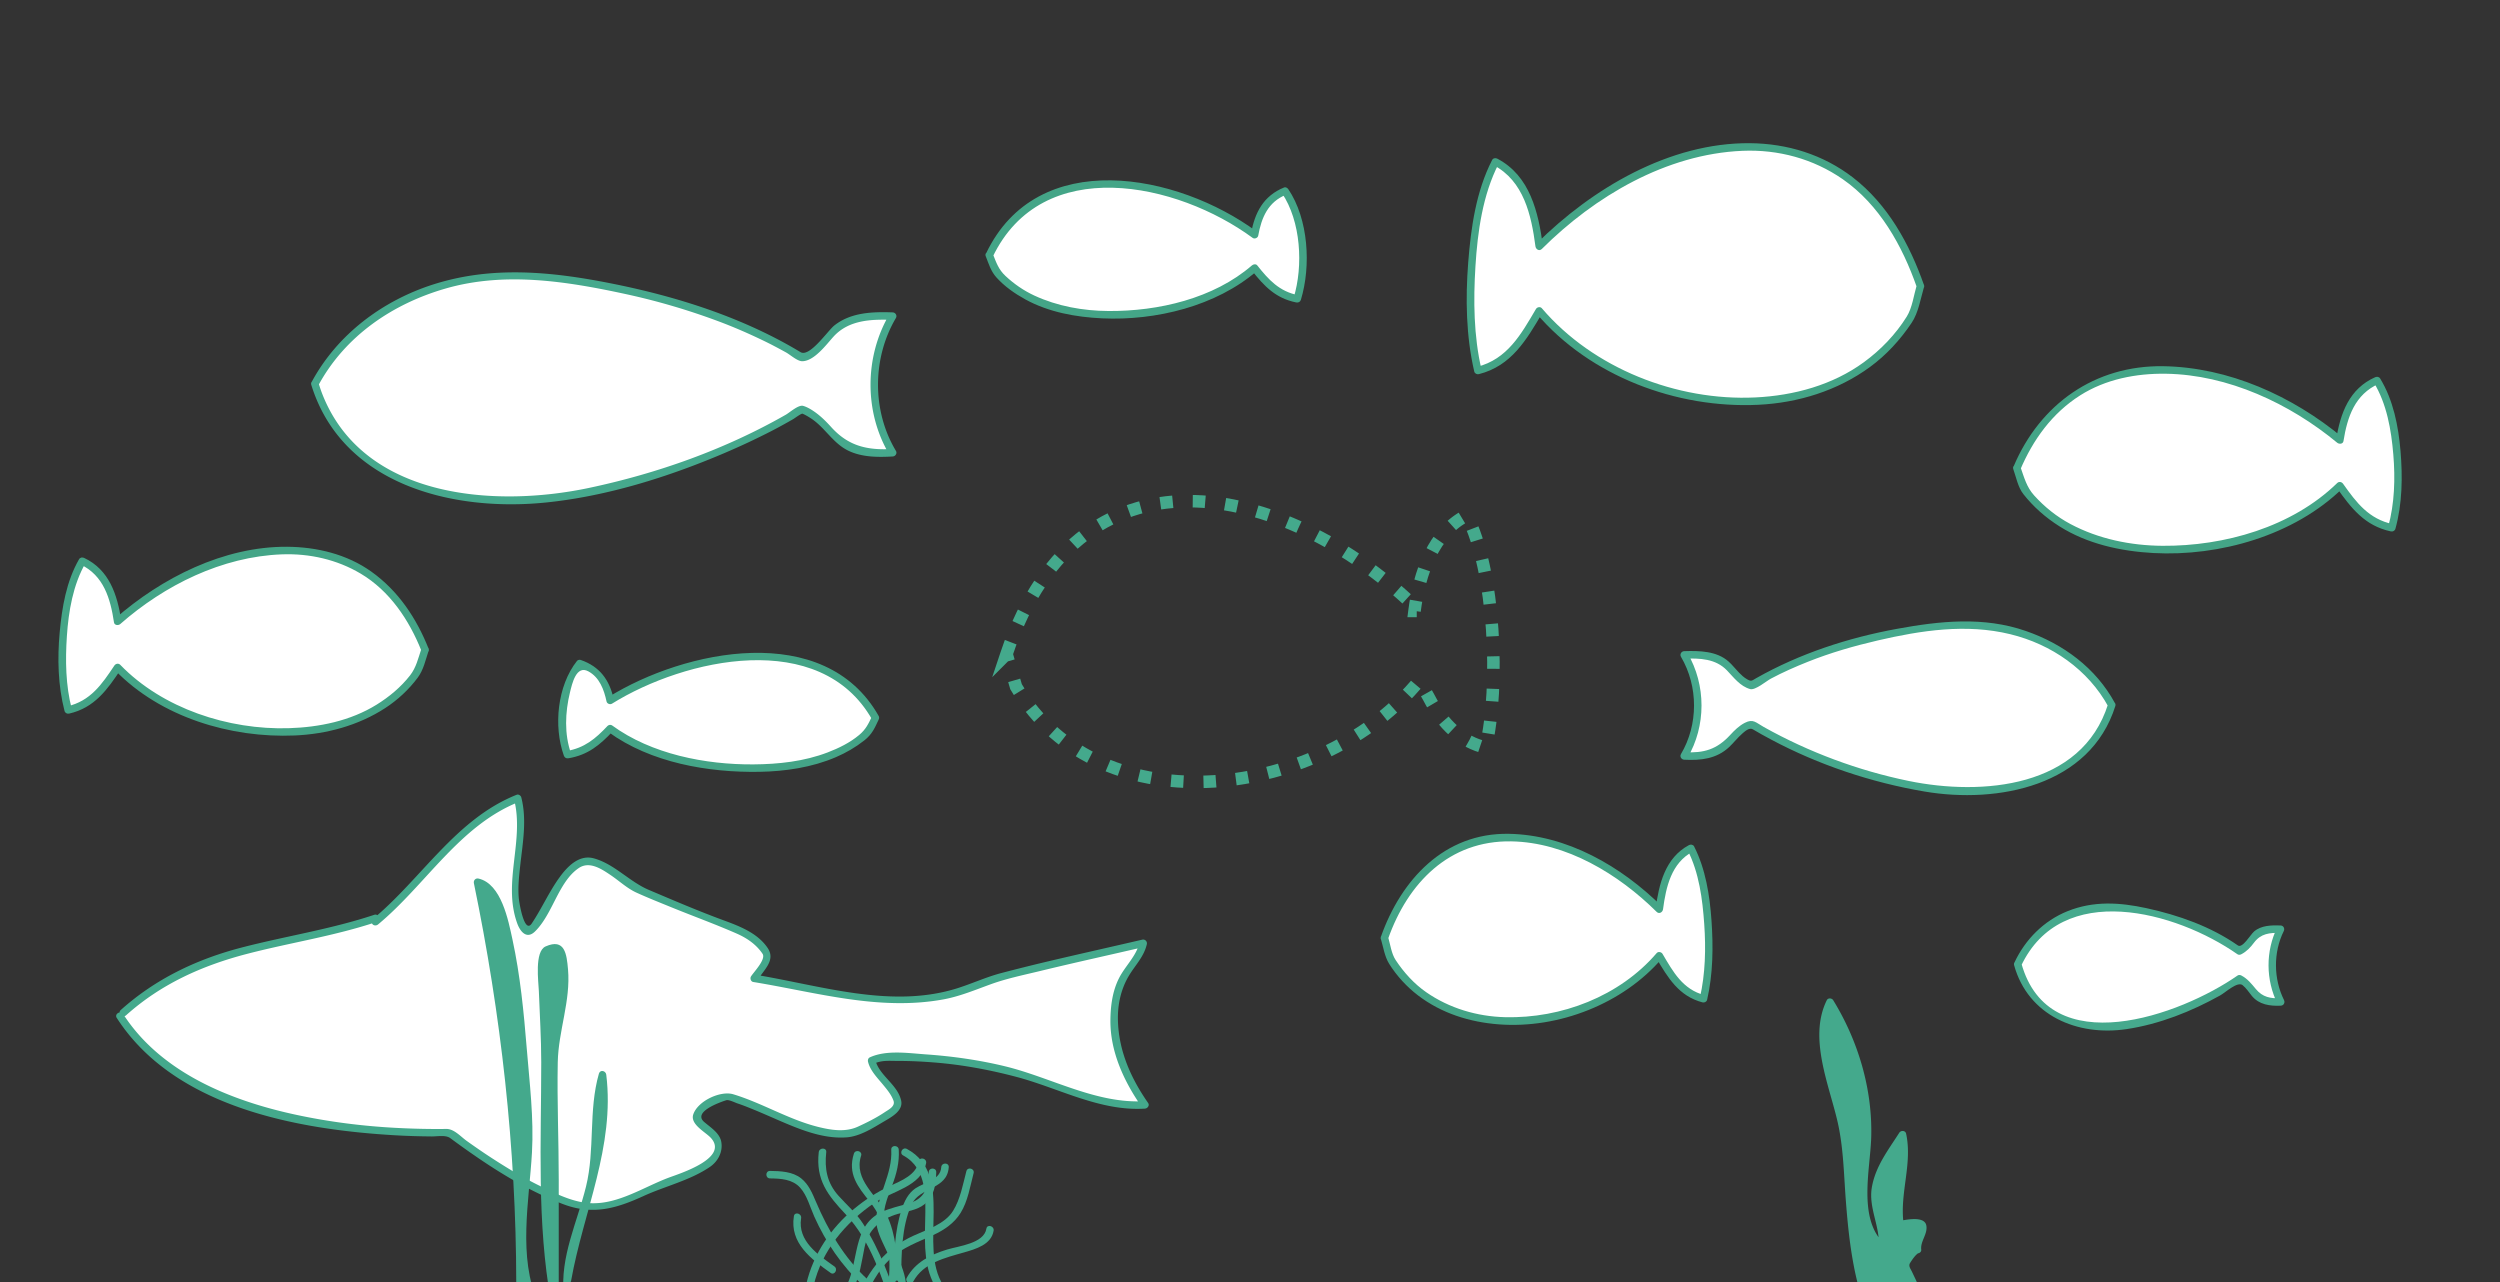 <svg xmlns="http://www.w3.org/2000/svg" width="1000" height="512.867"><rect width="100%" height="100%" fill="#333333" stroke="none"/><path fill="#FFF" d="M48.003 406.421c24.683 39.081 89.131 47.308 131.641 46.623 13.713 10.285 32.224 22.626 48.679 28.11 13.027 4.114 19.198 0 31.539-5.484 5.485-2.743 23.312-7.542 26.054-13.027 7.542-13.027-21.254-12.341 2.057-23.312l2.521-.813c15.084 3.429 35.531 17.955 50.615 14.526 2.742-.686 17.826-8.227 17.826-10.97 1.372-4.799-9.599-13.027-10.285-17.826 4.114-2.057 4.8-1.372 9.599-1.372l1.027-.002c16.501 0 33.782 2.531 49.365 6.894 14.831 4.153 33.397 13.516 49.313 12.182-7.147-10.073-12.259-21.487-12.289-34.026-.014-5.859.784-10.495 3.222-15.883 2.262-5 7.517-9.307 8.394-14.73-18.636 4.36-37.901 8.472-56.369 13.359-6.689 1.77-13.299 5.138-20.381 6.853-26.898 6.511-52.49-1.967-78.846-6.185 4.799-8.227 8.228-7.542 1.372-14.398-4.8-4.8-15.084-7.542-21.94-10.284-8.913-4.114-18.512-7.542-27.425-11.656-5.485-3.429-13.713-11.656-19.883-10.285-7.542 1.372-12.341 13.712-15.77 19.197-4.799 6.856-6.856 13.712-10.284 3.429-5.485-13.713 3.347-33.596-.766-47.994C183.677 328.26 169 353.628 150 368.712v-1.371c-36 12.341-69.854 9.599-100.706 37.709"/><path fill="#44A98C" d="M46.708 407.179c23.041 35.726 72.125 44.658 111.402 46.937 4.878.283 9.764.416 14.649.459 2.137.02 5.542-.673 7.351.677a328.588 328.588 0 0 0 9.165 6.572c11.181 7.762 22.996 14.833 35.726 19.739 11.926 4.597 21.253 1.957 32.396-3.142 8.684-3.974 18.566-6.222 26.52-11.619 3.293-2.235 5.301-6.061 4.598-10.047-.628-3.561-4.329-5.787-6.83-7.953-4.617-4 5.936-7.783 8.814-8.711 1.003-.324 3.558.974 4.525 1.291 2.22.726 4.388 1.615 6.549 2.5 4.64 1.899 9.196 4 13.83 5.917 7.349 3.04 15.221 5.753 23.282 5.142 5.319-.403 10.519-3.76 14.985-6.396 2.868-1.692 7.709-4.233 6.788-8.328-1.469-6.526-8.875-10.01-10.36-16.367l-.689 1.694c3.358-1.562 6.288-1.161 9.87-1.169 4.945-.012 9.881.25 14.809.648 10.953.884 21.802 2.915 32.419 5.715 16.992 4.481 33.401 13.846 51.45 12.712 1.042-.065 1.991-1.257 1.295-2.257-6.948-9.982-11.829-20.948-12.084-33.269-.127-6.129 1.214-12.288 4.363-17.577 2.545-4.276 6.051-7.641 7.198-12.638.261-1.135-.707-2.111-1.845-1.845-12.555 2.929-25.143 5.718-37.688 8.692a790.047 790.047 0 0 0-18.681 4.667c-6.351 1.669-12.328 4.519-18.62 6.392-26.11 7.772-53.946-1.488-79.81-5.723l.896 2.204c2.526-4.144 7.405-7.977 4.089-12.897-4.086-6.062-11.336-8.755-17.886-11.17-10.001-3.688-19.841-7.908-29.658-12.072-7.828-3.32-13.822-10.432-22.084-12.639-5.882-1.571-10.564 3.375-13.642 7.637-4.176 5.783-7.119 12.474-11.094 18.423-2.941 4.402-4.995-8.083-5.18-10.057-.417-4.446.108-8.991.598-13.408.993-8.963 2.67-18.062.391-26.964-.186-.727-1.094-1.347-1.845-1.047-24.401 9.723-38.037 33.574-57.569 49.751l2.561 1.061v-1.371c0-.936-.965-1.758-1.899-1.446-17.377 5.805-35.49 8.529-53.18 13.132-17.954 4.672-34.383 12.527-48.269 24.962-1.444 1.293.685 3.408 2.121 2.121 13.969-12.51 30.4-19.886 48.406-24.571 17.21-4.479 34.809-7.104 51.72-12.752l-1.899-1.446v1.371c0 1.4 1.593 1.862 2.561 1.061 19.032-15.763 32.485-39.512 56.246-48.979l-1.845-1.047c4.215 16.467-4.646 33.141 1.245 49.552 1.233 3.435 3.824 6.483 7.097 3.312 4.538-4.396 7.236-11.49 10.359-16.894 1.893-3.275 4.104-6.473 7.306-8.578 4.279-2.813 9.235.598 12.788 3.006 3.405 2.307 6.431 5.203 10.196 6.915 4.647 2.114 9.401 3.996 14.127 5.923 8.619 3.514 17.483 6.719 25.995 10.466 4.071 1.792 7.757 4.316 10.273 8.051 1.497 2.22-3.544 7.319-4.619 9.082-.465.764-.064 2.046.896 2.204 25.204 4.127 50.203 11.641 75.899 6.998 6.635-1.199 12.811-3.806 19.116-6.09 6.442-2.334 13.279-3.724 19.928-5.34 13.782-3.349 27.64-6.373 41.452-9.595l-1.845-1.845c-1.271 5.534-5.744 9.417-8.243 14.372-2.597 5.15-3.357 10.95-3.426 16.64-.154 12.663 5.408 24.603 12.493 34.784l1.295-2.257c-19.301 1.212-37.586-9.492-55.944-13.944-10.376-2.517-21.001-4.015-31.645-4.764-7.042-.496-15.879-1.854-22.473 1.211-.619.288-.832 1.084-.689 1.694.824 3.527 3.682 6.397 5.918 9.109 1.631 1.979 3.369 4.03 4.264 6.47.844 2.299-1.965 3.62-3.493 4.643-3.384 2.263-7.085 4.123-10.785 5.807-4.998 2.274-10.636 1.369-15.788.091-11.821-2.933-22.371-9.547-34.003-13.065-5.155-1.56-14.259 2.711-16.022 8.084-1.307 3.98 4.99 7.063 7.08 9.39 7.242 8.064-12.27 14.161-16.708 15.812-10.14 3.772-20.279 10.736-31.371 10.279-7.146-.295-14.3-3.957-20.588-7.037-6.682-3.274-13.06-7.165-19.295-11.213-3.278-2.128-6.487-4.361-9.672-6.624-2.446-1.737-5.093-4.875-8.22-4.831-6.386.091-12.774-.061-19.153-.377-13.916-.688-27.783-2.424-41.399-5.384-26.03-5.658-53.671-16.879-68.669-40.135-1.047-1.626-3.645-.124-2.593 1.508z"/><path fill="none" stroke="#44A98C" stroke-width="5" stroke-miterlimit="10" stroke-dasharray="5,8" d="M402.619 261.592c30.355-90.946 115.75-66.225 165.091-17.225h-1.902c1.902-15 7.593-31.577 20.878-38.229 11.383 22.181 13.279 68.504 7.586 92.903-9.485-2.218-17.078-9.005-22.771-20.096l-3.791-6.718c-37.956 46.583-127.14 60.118-161.295 2.446l-3.796-13.081z"/><g fill="#44A98C"><path d="M360.446 524.468c-4.046-12.09-8.339-24.312-15.287-35.088-2.665-4.134-6.493-7.446-9.761-11.087-4.56-5.08-5.641-10.762-4.899-17.426.214-1.921-2.788-1.9-3 0-1.235 11.089 3.548 17.216 10.783 24.873 10.071 10.658 14.713 25.906 19.271 39.526.611 1.825 3.509 1.042 2.893-.798z"/><path d="M358.5 511.867c.854-8.304-.172-18.123-3.74-25.761-3.78-8.093-13.445-13.994-10.314-23.84.588-1.849-2.309-2.634-2.893-.798-2.559 8.044 1.519 13.229 6.385 19.224 6.795 8.372 8.639 20.703 7.561 31.175-.197 1.924 2.805 1.905 3.001 0z"/><path d="M362.5 516.867c.526-9.737-6.124-17.531-8.566-26.567-1.449-5.36.993-11.094 2.887-16.034 1.814-4.73 2.969-9.308 2.679-14.399-.109-1.923-3.11-1.934-3 0 .563 9.89-5.692 18.186-6 28-.125 3.986 2.204 8.334 3.835 11.861 2.564 5.541 5.504 10.847 5.165 17.139-.104 1.934 2.896 1.924 3 0z"/><path d="M341.295 515.624c2.708-5.321 3.336-10.866 4.51-16.632 1.469-7.221 6.542-11.476 13.382-13.44 3.555-1.021 7.644-1.466 10.625-3.857 3.929-3.152 4.585-8.07 4.688-12.827.042-1.936-2.958-1.932-3 0-.132 6.118-1.566 10.469-7.675 12.375-3.938 1.228-7.882 1.925-11.611 3.782-11.208 5.583-8.672 19.584-13.509 29.086-.876 1.719 1.712 3.238 2.59 1.513z"/><path d="M345.295 520.624c2.776-6.251 5.815-12.404 10.877-17.135 4.804-4.489 11.261-6.769 17.124-9.466 4.407-2.027 8.373-4.707 10.962-8.877 2.893-4.661 3.808-10.666 5.187-15.879.496-1.873-2.398-2.667-2.893-.798-1.407 5.316-2.382 11.13-5.321 15.864-3.302 5.319-10.338 7.441-15.699 9.886-11.567 5.275-17.742 13.437-22.829 24.892-.776 1.751 1.808 3.278 2.592 1.513zm-19.849-6.358c3.26-13.979 12.639-25.135 24.311-33.104 6.75-4.608 18.888-6.538 20.689-15.896.364-1.89-2.527-2.696-2.893-.798-1.073 5.571-7.027 7.799-11.626 9.952-5.185 2.428-9.774 5.406-14.197 9.043-9.337 7.68-16.422 18.191-19.177 30.005-.438 1.883 2.454 2.681 2.893.798z"/><path d="M360.5 510.867c.046-9.329.193-20.116 3.983-28.782 3.268-7.471 14.426-6.097 15.017-15.218.125-1.933-2.875-1.92-3 0-.335 5.17-6.662 6.036-10.265 8.433-2.934 1.952-4.471 5.169-5.548 8.4-2.828 8.482-3.143 18.299-3.187 27.167-.01 1.935 2.99 1.934 3 0z"/><path d="M377.295 514.11c-10.204-15.777 4.814-44.089-14.539-54.539-1.702-.919-3.217 1.671-1.514 2.591 9.775 5.278 9.021 17.071 8.815 26.7-.194 9.096-.489 18.821 4.646 26.762 1.048 1.618 3.646.116 2.592-1.514zm-30.234-2.303c-9.32-8.566-15.793-19.613-20.72-31.193-1.448-3.404-2.902-6.875-5.855-9.25-3.429-2.757-8.299-2.939-12.485-2.997-1.936-.027-1.933 2.974 0 3 4.391.061 8.949.281 12.074 3.733 2.751 3.04 3.99 7.856 5.631 11.524 4.555 10.179 11.029 19.762 19.235 27.304 1.42 1.306 3.547-.81 2.12-2.121z"/><path d="M365.295 512.624c4.097-7.521 12.672-9.46 20.293-11.648 4.675-1.343 10.968-3.119 11.858-8.709.301-1.892-2.589-2.704-2.893-.798-.946 5.941-11.094 6.931-15.734 8.352-6.528 1.999-12.734 5.085-16.115 11.29-.925 1.699 1.666 3.212 2.591 1.513zm-31.538-6.052c-6.515-4.644-14.77-10.143-13.311-19.306.301-1.892-2.589-2.704-2.893-.798-1.719 10.796 6.832 17.094 14.689 22.694 1.58 1.126 3.076-1.477 1.515-2.59zM745 514.867c-5-18-5-38-7-57-1-16-14-42-6-57 10 16 15 34 15 53 0 12-5 36 6 45 1-8-4-15-3-22 1-10 6-15 11-23 3 12-3 24-1 36 16-3 6 5 7 10 0-1-5 5-5 6s5 10 5 13"/><path d="M746.446 514.468c-5.528-20.626-4.12-41.951-7.757-62.811-1.441-8.265-4.103-16.296-5.935-24.478-1.842-8.226-3.347-17.684.54-25.556h-2.59c10.765 17.555 15.887 37.794 14.528 58.362-.827 12.519-3.972 30.508 6.706 39.942 1.016.897 2.457.264 2.561-1.061.592-7.602-3.664-14.477-3-22 .762-8.633 6.322-15.23 10.795-22.243l-2.741-.358c2.585 12.004-2.645 23.908-1 36 .117.865 1.128 1.171 1.845 1.047 2.065-.356 5.111-1.236 7.182-.285.448.206-.38 2.066-.49 2.361-.793 2.112-1.867 4.155-1.59 6.478l2.561-1.061a4.94 4.94 0 0 0-.099-.111c-.461-.521-1.241-.529-1.817-.234-1.921.981-5.645 5.097-5.645 7.406 0 4.416 4.596 8.463 5 13 .171 1.911 3.172 1.928 3 0-.313-3.505-2.162-6.851-3.623-9.995-.708-1.524-1.629-2.459-.801-3.748.813-1.264 2.171-3.352 3.582-4.073l-1.817-.234.099.111c.816.922 2.717.244 2.561-1.061-.403-3.378 2.564-6.119 2.058-9.535-.629-4.235-8.614-2.316-10.956-1.912l1.845 1.047c-1.646-12.106 3.607-23.894 1-36-.287-1.334-2.084-1.389-2.741-.358-4.473 7.013-9.407 13.267-10.935 21.644-1.522 8.353 3.376 15.807 2.729 24.113l2.561-1.061c-11.146-9.848-5.916-30.066-5.569-43.018.514-19.208-5.202-38.382-15.196-54.679-.553-.903-2.073-1.046-2.59 0-7.375 14.934.864 33.627 4.312 48.563 2.369 10.264 2.512 21.065 3.313 31.534.904 11.803 2.152 23.598 5.225 35.059.497 1.87 3.391 1.077 2.889-.795zM208 512.867c0-54-6-107-17-160 16 3 18 71 20 88 3 23-7 60 3 81"/><path d="M209.5 512.867c-.072-53.926-6.157-107.61-17.054-160.399l-1.845 1.845c4.293.979 6.442 6.149 7.897 9.812 2.363 5.953 3.669 12.341 4.825 18.618 2.652 14.404 3.8 29.073 4.938 43.66 1.103 14.146 2.044 27.792 1.059 42.021-1.222 17.638-4.18 37.537 3.385 54.2.799 1.76 3.384.233 2.591-1.514-8.254-18.18-3.582-40.93-2.505-60.108.776-13.831-.944-27.618-2.071-41.394-1.2-14.673-2.61-29.435-5.739-43.841-1.627-7.493-4.398-22.254-13.582-24.346-1.157-.264-2.08.708-1.845 1.845 10.843 52.533 16.875 105.938 16.946 159.601.002 1.935 3.002 1.935 3 0zm13.5 13c-6-27-5-55-5-83v-30c0-5-3-31 1-33 8-4 6 6 7 10 1 8-3 19-4 28-1 11 0 23 0 35v67"/><path d="M224.446 525.468c-6.146-28.443-4.946-57.69-4.946-86.601 0-10.671.396-21.401-.342-32.052-.518-7.49-1.438-15.355-.352-22.83.107-.738.259-2.356.95-2.823 3.518-2.381 4.128 1.664 4.302 4.024.327 4.442.747 8.633.124 13.096-.829 5.942-2.517 11.737-3.437 17.667-.923 5.948-.737 12.117-.64 18.115.46 28.6.394 57.196.394 85.802 0 1.935 3 1.935 3 0v-47.945c0-15.649-.697-31.344-.394-46.984.246-12.656 5.217-24.528 4.102-37.208-.532-6.051-1.255-12.563-8.965-9.158-4.533 2.002-2.833 14.246-2.702 17.779.354 9.55.959 18.943.959 28.517 0 31.829-1.797 64.261 3.897 95.733.343 1.897.749 3.781 1.156 5.666.41 1.891 3.302 1.088 2.894-.798zm2.554-7.601c-2-16 7-32 10-48 2-13 0-27 4-40 4 30-9 53-14 82"/><path d="M228.5 517.867c-1.49-14.764 5.104-28.5 8.796-42.458 3.912-14.787.923-30.378 5.15-45.143l-2.946-.399c3.487 28.423-9.054 54.2-13.946 81.601-.338 1.892 2.553 2.7 2.893.798 4.94-27.668 17.574-53.701 14.054-82.399-.196-1.6-2.448-2.139-2.946-.399-4.228 14.768-1.502 30.307-5.15 45.143-3.534 14.37-10.434 28.091-8.904 43.256.191 1.906 3.193 1.925 2.999 0z"/></g><path fill="#FFF" d="M768.149 114.423c-28.039-81.467-106.907-61.595-152.475-15.9-1.76-13.9-5.252-27.812-17.523-33.776-10.52 19.875-12.269 61.6-7.002 83.463 8.749-1.993 15.772-7.957 21.02-17.896l3.506-5.954c35.049 41.717 117.422 53.648 148.975 1.986l3.499-11.923z"/><path fill="#44A587" d="M769.596 114.024c-5.735-16.369-14.49-32.312-28.464-43.059-11.892-9.146-26.195-13.558-41.127-13.689-32.18-.282-63.215 18.116-85.392 40.187l2.561 1.061c-1.778-13.547-5.158-28.228-18.267-35.071-.693-.362-1.666-.213-2.052.538-6.444 12.54-8.493 27.125-9.574 41.021-1.121 14.417-.87 29.458 2.421 43.598.188.808 1.077 1.242 1.845 1.047 13.032-3.296 19.061-13.735 25.422-24.539l-2.355.304c21.387 25.1 56.108 38.057 88.688 36.497 15.965-.765 31.765-5.655 44.715-15.138 6.567-4.808 12.074-10.851 16.603-17.589 2.79-4.15 3.582-9.618 4.978-14.37.547-1.861-2.349-2.65-2.893-.798-1.175 4-1.805 9.085-4.006 12.619-4.437 7.125-10.359 13.274-17.118 18.223-12.551 9.19-28.082 13.373-43.454 14.109-31.354 1.502-64.898-11.625-85.391-35.674-.637-.748-1.895-.479-2.355.304-5.93 10.069-11.405 20.068-23.629 23.16l1.845 1.047c-3.133-13.46-3.268-27.625-2.414-41.356.854-13.749 2.893-28.552 9.265-40.951l-2.052.538c12.102 6.317 15.142 20.001 16.78 32.48.161 1.228 1.541 2.076 2.561 1.061 21.19-21.089 49.744-37.958 80.227-39.256 14.304-.609 28.341 3.174 40.125 11.345 14.698 10.193 23.827 26.622 29.617 43.148.632 1.814 3.531 1.034 2.89-.797z"/><path fill="#FFF" d="M553.786 375.146c20.215-58.735 77.077-44.408 109.931-11.463 1.269-10.021 3.786-20.052 12.633-24.351 7.585 14.33 8.847 44.412 5.049 60.174-6.308-1.437-11.37-5.736-15.154-12.902l-2.527-4.292c-25.27 30.077-84.658 38.679-107.406 1.432l-2.526-8.598z"/><path fill="#44A587" d="M555.232 375.545c7.893-22.371 24.415-39.426 49.288-39 21.968.377 42.96 13.14 58.136 28.198 1.021 1.014 2.397.167 2.561-1.061 1.186-8.916 3.314-18.474 11.89-23.056l-2.052-.539c4.58 9.012 5.94 19.555 6.637 29.514.683 9.773.461 19.927-1.739 29.505l1.845-1.047c-8.692-2.273-12.553-9.319-16.785-16.505-.462-.785-1.717-1.049-2.355-.303-14.788 17.264-38.165 26.191-60.645 25.621-11.201-.284-22.229-3.551-31.464-9.94-4.922-3.405-9.003-7.934-12.288-12.903-1.7-2.57-2.16-6.33-3.027-9.282-.544-1.852-3.439-1.063-2.893.798.96 3.271 1.506 7.092 3.329 9.998 3.026 4.825 7.018 9.173 11.542 12.624 9.433 7.191 20.727 10.718 32.468 11.59 23.756 1.764 49.54-8.22 65.099-26.384l-2.355-.303c4.674 7.938 9.063 15.396 18.578 17.883.765.2 1.66-.243 1.845-1.047 2.378-10.353 2.483-21.194 1.745-31.743-.701-10.03-2.348-20.542-6.945-29.587-.38-.749-1.364-.906-2.052-.539-9.58 5.119-12.047 15.652-13.376 25.646l2.561-1.061c-16.173-16.048-37.995-28.695-61.273-29.095-25.756-.442-43.092 18.337-51.164 41.219-.649 1.831 2.251 2.61 2.889.799z"/><path fill="#FFF" d="M395.74 102.084c19.511-42.069 74.392-31.808 106.101-8.211 1.225-7.178 3.654-14.361 12.193-17.441 7.32 10.263 8.537 31.81 4.872 43.1-6.088-1.029-10.975-4.109-14.627-9.242l-2.438-3.074c-24.389 21.542-81.709 27.703-103.665 1.026l-2.436-6.158z"/><path fill="#44A587" d="M397.035 102.842c19.821-41.508 73.78-29.919 104.049-7.673.745.547 2.041 0 2.203-.896 1.311-7.223 3.896-13.457 11.146-16.394l-1.693-.689c7.644 11.316 8.626 29.117 4.721 41.944l1.845-1.047c-7.619-1.527-11.821-6.154-16.403-11.93-.534-.673-1.56-.486-2.121 0-15.388 13.301-37.482 18.378-57.388 18.247-10.146-.067-20.432-1.9-29.667-6.188-4.246-1.972-8.124-4.637-11.533-7.836-2.751-2.582-3.638-5.232-5.007-8.692-.703-1.777-3.605-1.003-2.893.798 1.215 3.073 2.036 5.993 4.255 8.461 3.271 3.638 7.379 6.506 11.646 8.842 9.324 5.105 20.168 7.059 30.679 7.549 21.375.997 45.573-4.836 62.027-19.059h-2.121c4.969 6.264 9.561 11.065 17.728 12.702.818.164 1.594-.224 1.845-1.047 4.124-13.542 3.054-32.298-5.023-44.255-.345-.512-1.052-.95-1.693-.689-8.267 3.349-11.709 10.039-13.241 18.488l2.203-.896c-31.593-23.219-87.633-34.223-108.153 8.749-.831 1.733 1.756 3.256 2.589 1.511z"/><path fill="#FFF" d="M170.002 259.892c-22.611-58.103-86.215-43.93-122.962-11.34-1.419-9.914-4.236-19.835-14.131-24.089-8.483 14.175-9.894 43.933-5.646 59.527 7.055-1.422 12.719-5.675 16.951-12.764l2.827-4.246c28.265 29.751 94.694 38.261 120.139 1.416l2.822-8.504z"/><path fill="#44A587" d="M171.448 259.493c-4.876-12.241-12.108-23.146-22.938-30.863-9.751-6.947-21.78-9.838-33.613-9.926-25.306-.188-50.27 12.413-68.918 28.788l2.507.662c-1.539-10.26-4.808-20.272-14.821-24.985-.734-.346-1.618-.217-2.052.539-5.079 8.839-6.827 19.252-7.743 29.276-.948 10.372-.684 21.281 1.946 31.406.212.816 1.058 1.228 1.845 1.047 10.135-2.325 15.236-9.532 20.674-17.699l-2.356.304c18.186 18.801 46.27 27.26 71.958 26.144 12.718-.553 25.42-3.99 36.143-10.955 4.979-3.234 9.475-7.414 13.017-12.178 2.333-3.138 3.128-7.076 4.351-10.76.611-1.841-2.286-2.625-2.893-.798-1.25 3.766-2.077 7.513-4.53 10.658-3.675 4.711-8.319 8.566-13.375 11.705-10.458 6.492-22.98 9.051-35.142 9.418-24.057.726-50.452-7.825-67.408-25.354-.704-.728-1.832-.484-2.356.304-4.979 7.478-9.542 14.177-18.881 16.32l1.845 1.047c-2.46-9.474-2.601-19.469-1.951-29.184.661-9.883 2.451-20.493 7.447-29.187l-2.052.539c9.344 4.397 12.02 13.713 13.442 23.192.181 1.206 1.756 1.321 2.507.662 17.758-15.593 40.737-26.983 64.644-27.876 11.052-.413 22.032 2.065 31.562 7.73 11.591 6.89 19.35 18.522 24.25 30.824.706 1.772 3.608.999 2.891-.8z"/><path fill="#FFF" d="M806.764 187.257c23.754-57.508 90.572-43.48 129.179-11.224 1.491-9.812 4.449-19.632 14.846-23.842 8.912 14.03 10.394 43.483 5.932 58.917-7.412-1.407-13.361-5.617-17.808-12.633l-2.97-4.203c-29.693 29.448-99.481 37.871-126.213 1.402l-2.966-8.417z"/><path fill="#44A587" d="M808.059 188.015c5.119-12.112 12.799-22.757 24.009-29.871 10.188-6.465 22.346-8.82 34.269-8.65 24.891.356 49.628 11.948 68.546 27.601.768.635 2.312.563 2.507-.662 1.541-9.674 4.565-18.694 14.156-22.946l-2.052-.539c5.236 8.587 7.005 19.005 7.833 28.881.802 9.562.508 19.593-2.053 28.881l1.845-1.047c-9.612-2.077-14.527-8.571-19.881-16.147-.557-.788-1.619-1.021-2.355-.303-18.099 17.642-45.146 25.288-69.933 25.107-12.686-.093-25.497-2.72-36.745-8.696-5.515-2.93-10.4-6.855-14.575-11.483-2.994-3.319-3.953-7.122-5.419-11.282-.639-1.812-3.537-1.032-2.893.798 1.148 3.259 1.875 7.245 4.034 9.989 4.045 5.141 8.898 9.383 14.419 12.875 11.13 7.041 24.506 9.968 37.508 10.686 26.541 1.465 56.4-7.035 75.725-25.873l-2.355-.303c5.817 8.233 11.262 15.275 21.674 17.525.799.173 1.619-.227 1.845-1.047 2.77-10.047 2.907-20.768 2.042-31.089-.833-9.925-2.878-20.381-8.125-28.984-.461-.756-1.294-.875-2.052-.539-10.254 4.546-13.875 14.312-15.535 24.739l2.507-.662c-19.995-16.545-45.534-28.12-71.771-28.496-27.27-.39-49.254 15.154-59.763 40.022-.746 1.76 1.837 3.291 2.588 1.515z"/><path fill="#FFF" d="M844.684 282.01c-12.184-23.217-40.691-34.476-66.918-31.731-26.92 2.818-55.251 10.493-77.286 23.913-10.372-4.169-6.204-13.165-26.796-12.233 0 0 12.361 20.672 0 40.429 18.989 1.295 16.424-8.633 26.796-12.802 22.035 13.419 49.813 22.486 71.086 25.8 26.054 4.058 63.5-1.142 73.118-33.376z"/><path fill="#46A98D" d="M845.979 281.253c-7.646-14.103-20.651-23.647-35.634-28.858-16.901-5.878-34.38-4.012-51.615-.849-19.573 3.592-38.863 9.884-56.221 19.703-1.833 1.037-1.908 1.462-3.705.441-1.202-.683-2.211-1.632-3.173-2.611-1.428-1.454-2.648-3.073-4.17-4.439-4.756-4.273-11.767-4.377-17.777-4.182-1.123.036-1.887 1.25-1.295 2.257 6.969 11.865 6.96 27.152 0 38.916-.604 1.021.183 2.199 1.295 2.257 6.658.349 12.941-.344 17.963-5.051 1.854-1.739 3.391-3.769 5.312-5.447 1.094-.955 2.823-2.473 4.179-1.658 2.383 1.434 4.827 2.764 7.28 4.073 19.029 10.151 40.136 17.201 61.383 20.808 29.343 4.981 66.302-2.193 76.33-34.203.58-1.852-2.316-2.637-2.893-.798-10.51 33.546-50.467 36.779-79.713 30.78-20.212-4.146-40.002-11.519-58.001-21.585-3.239-1.811-4.221-3.372-7.552-1.698-2.289 1.15-4.175 3.016-5.89 4.877-5.324 5.777-10.436 7.32-18.398 6.903l1.295 2.257c7.502-12.678 7.51-29.157 0-41.943l-1.295 2.257c6.248-.202 12.559-.026 17.123 4.725 2.712 2.823 5.271 6.354 9.274 7.455 2.028.558 6.457-3.208 8.237-4.159 4.796-2.559 9.782-4.753 14.827-6.766 9.045-3.609 18.437-6.318 27.914-8.518 17.392-4.037 35.48-6.807 53.063-2.508 16.391 4.007 31.155 14.122 39.266 29.079.923 1.7 3.513.186 2.591-1.515z"/><path fill="#FFF" d="M807.096 385.705c7.439-16.679 24.944-24.714 41.077-22.677 16.563 2.091 34.003 7.68 47.585 17.388 6.368-2.976 3.784-9.458 16.449-8.74 0 0-7.552 14.847.096 29.094-11.675.888-10.121-6.251-16.509-9.275-13.52 9.606-30.58 16.065-43.654 18.399-16.013 2.86-39.054-.97-45.044-24.189z"/><path fill="#46A98D" d="M808.391 386.462c16.188-34.534 61.959-21.961 86.61-4.75.444.311 1.063.236 1.514 0 2.166-1.133 3.649-2.724 5.098-4.661 2.712-3.625 6.224-4.02 10.595-3.875l-1.295-2.257c-4.742 9.568-4.611 21.119.096 30.608l1.295-2.257c-4.123.192-7.25-.392-9.945-3.636-1.783-2.147-3.293-4.095-5.807-5.435-.449-.239-1.071-.309-1.514 0-22.886 15.947-75.424 35.055-86.495-4.893-.516-1.862-3.41-1.07-2.893.798 5.58 20.135 25.331 28.469 44.936 25.547 13.151-1.961 25.924-7.034 37.489-13.483 2.191-1.222 6.922-5.735 8.973-4.1 1.465 1.169 2.508 2.867 3.695 4.296 2.924 3.52 7.23 4.108 11.561 3.906 1.181-.055 1.81-1.22 1.295-2.257-4.197-8.463-4.332-19.032-.096-27.579.509-1.026-.109-2.218-1.295-2.257-3.572-.119-7.741-.059-10.605 2.44-1.498 1.308-4.599 6.846-6.458 5.547-10.838-7.567-23.742-12.114-36.567-14.903-10.764-2.341-21.188-2.971-31.576 1.213-9.471 3.814-16.898 11.298-21.199 20.474-.819 1.74 1.767 3.265 2.588 1.514z"/><path fill="#FFF" d="M125.962 153.553c16.464-31.377 54.995-46.593 90.438-42.883 36.382 3.809 74.672 14.181 104.452 32.317 14.019-5.635 8.384-17.791 36.215-16.534 0 0-16.706 27.938 0 54.64-25.664 1.75-22.196-11.667-36.215-17.302-29.78 18.137-67.323 30.39-96.073 34.869-35.211 5.486-85.819-1.542-98.817-45.107z"/><path fill="#46A98D" d="M127.258 154.311c10.702-19.902 29.812-32.857 51.236-38.972 23.643-6.748 48.297-2.793 71.857 2.308a268.63 268.63 0 0 1 36.799 10.788c6.262 2.33 12.389 5.002 18.403 7.911 3 1.451 5.943 3.018 8.862 4.627 1.662.917 4.521 3.515 6.438 3.515 4.836 0 9.686-6.686 12.566-9.849 6.105-6.704 15.125-6.989 23.649-6.685l-1.295-2.257c-10.042 17.022-10.114 39.294 0 56.154l1.295-2.257c-10.167.573-17.691-1.147-24.556-8.732-2.069-2.286-4.194-4.411-6.732-6.177-1.315-.915-2.975-1.913-4.528-2.34-1.875-.516-5.366 2.647-6.918 3.534-24.275 13.869-51.302 23.459-78.608 29.256-38.177 8.104-91.008 4.219-107.06-38.195-.471-1.244-.863-2.516-1.256-3.786-.57-1.842-3.466-1.056-2.893.798 12.36 39.945 56.501 50.86 93.836 47.048 24.46-2.498 48.974-10.2 71.503-19.808a285.581 285.581 0 0 0 18.564-8.699c3.002-1.543 5.954-3.182 8.884-4.856.434-.248 3.261-2.35 3.721-2.154 1.138.485 2.201 1.128 3.241 1.792 5.647 3.609 8.75 9.851 14.894 12.917 5.458 2.724 11.975 2.736 17.908 2.401 1.105-.063 1.908-1.235 1.295-2.257-9.57-15.952-9.504-37.016 0-53.126.595-1.009-.175-2.217-1.295-2.257-8.099-.29-16.685-.009-23.307 5.208-2.651 2.088-9.892 12.892-13.553 10.687-23.146-13.94-49.557-22.289-75.927-27.518-23.672-4.695-47.319-7.042-70.683.35-20.489 6.482-38.677 20.05-48.931 39.117-.916 1.703 1.674 3.218 2.591 1.514z"/><path fill="#FFF" d="M350.157 287.11c-19.511-35.575-74.392-26.897-106.101-6.943-1.225-6.07-3.655-12.145-12.194-14.749-7.32 8.679-8.537 26.899-4.872 36.446 6.087-.871 10.975-3.474 14.626-7.814l2.439-2.6c24.389 18.216 81.708 23.426 103.665.867l2.437-5.207z"/><path fill="#44A587" d="M351.453 286.354c-21.583-38.165-77.503-26.519-108.153-7.482l2.203.896c-1.675-7.778-5.566-13.148-13.241-15.796-.454-.157-1.153-.001-1.459.386-7.873 9.944-9.457 26.119-5.258 37.906.296.83.991 1.192 1.845 1.047 7.746-1.313 12.532-5.263 17.728-10.8l-1.817.235c16.934 12.372 40.074 16.35 60.615 15.981 10.274-.185 20.952-1.777 30.439-5.862 4.109-1.77 7.892-3.957 11.404-6.729 3.051-2.409 4.081-4.82 5.694-8.269.814-1.741-1.771-3.265-2.591-1.514-1.48 3.166-2.505 5.388-5.225 7.661-3.667 3.065-8.111 5.238-12.542 6.941-9.429 3.626-19.725 4.737-29.759 4.803-19.181.125-40.764-4.09-56.522-15.604-.525-.383-1.393-.218-1.817.235-4.803 5.118-9.22 8.81-16.404 10.028l1.845 1.047c-2.771-7.778-2.389-16.54-.459-24.464.872-3.579 2.517-11.043 7.319-8.48 4.521 2.413 6.303 7.354 7.313 12.044.202.938 1.411 1.388 2.203.896 29.193-18.132 83.332-30.229 104.048 6.405.952 1.686 3.544.175 2.591-1.511z"/></svg>